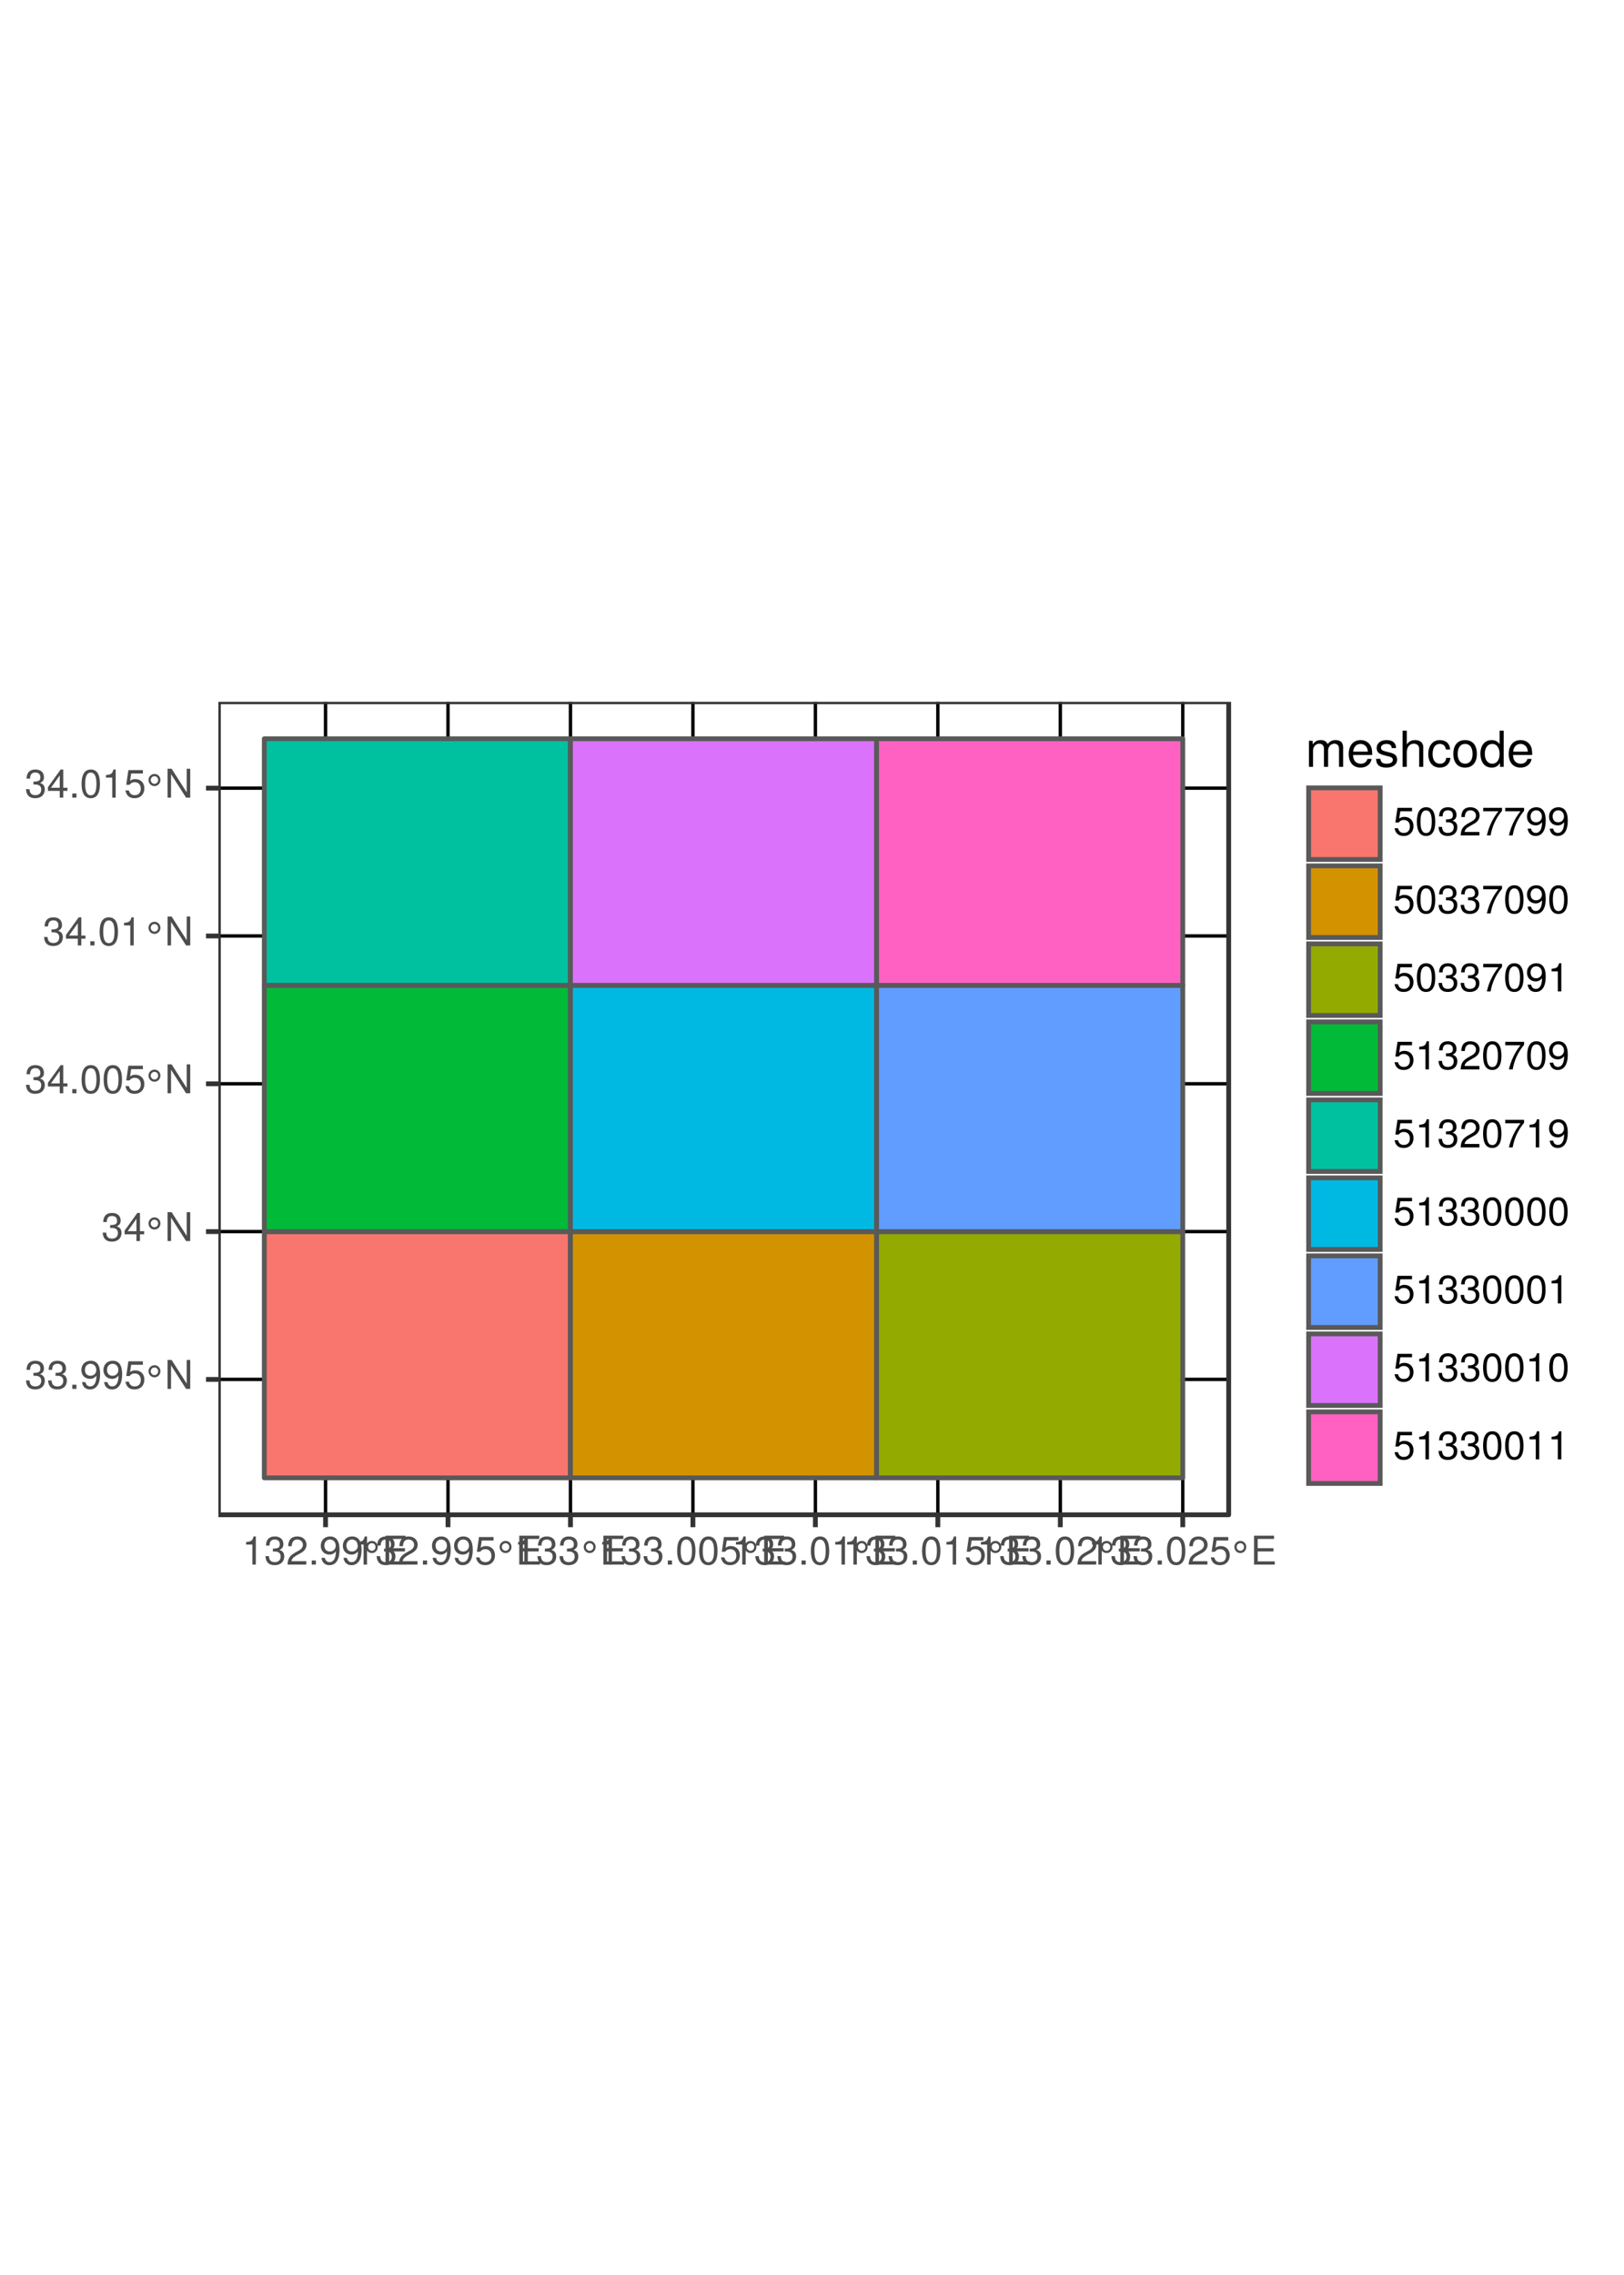 <?xml version="1.0" encoding="UTF-8"?>
<svg xmlns="http://www.w3.org/2000/svg" xmlns:xlink="http://www.w3.org/1999/xlink" width="360pt" height="504pt" viewBox="0 0 360 504" version="1.1">
<defs>
<g>
<symbol overflow="visible" id="glyph0-0">
<path style="stroke:none;" d=""/>
</symbol>
<symbol overflow="visible" id="glyph0-1">
<path style="stroke:none;" d="M 4.453 -1.812 C 4.453 -2.562 4.141 -3.016 3.391 -3.266 C 3.969 -3.5 4.266 -3.891 4.266 -4.516 C 4.266 -5.594 3.547 -6.234 2.359 -6.234 C 1.109 -6.234 0.438 -5.547 0.406 -4.219 L 1.188 -4.219 C 1.203 -5.141 1.578 -5.562 2.375 -5.562 C 3.062 -5.562 3.469 -5.156 3.469 -4.5 C 3.469 -3.828 3.188 -3.547 1.938 -3.547 L 1.938 -2.906 L 2.359 -2.906 C 3.219 -2.906 3.656 -2.5 3.656 -1.797 C 3.656 -1.016 3.172 -0.547 2.359 -0.547 C 1.516 -0.547 1.109 -0.969 1.062 -1.875 L 0.281 -1.875 C 0.375 -0.5 1.062 0.125 2.344 0.125 C 3.625 0.125 4.453 -0.641 4.453 -1.812 Z M 4.453 -1.812 "/>
</symbol>
<symbol overflow="visible" id="glyph0-2">
<path style="stroke:none;" d="M 1.688 0 L 1.688 -0.922 L 0.766 -0.922 L 0.766 0 Z M 1.688 0 "/>
</symbol>
<symbol overflow="visible" id="glyph0-3">
<path style="stroke:none;" d="M 4.484 -3.266 C 4.484 -5.219 3.797 -6.234 2.375 -6.234 C 1.188 -6.234 0.328 -5.391 0.328 -4.172 C 0.328 -3.016 1.125 -2.219 2.25 -2.219 C 2.844 -2.219 3.266 -2.438 3.672 -2.922 C 3.672 -1.406 3.172 -0.547 2.281 -0.547 C 1.734 -0.547 1.359 -0.891 1.234 -1.5 L 0.469 -1.5 C 0.609 -0.469 1.281 0.125 2.234 0.125 C 3.688 0.125 4.484 -1.109 4.484 -3.266 Z M 3.641 -4.188 C 3.641 -3.422 3.094 -2.906 2.344 -2.906 C 1.594 -2.906 1.125 -3.391 1.125 -4.234 C 1.125 -5.016 1.656 -5.562 2.359 -5.562 C 3.094 -5.562 3.641 -5 3.641 -4.188 Z M 3.641 -4.188 "/>
</symbol>
<symbol overflow="visible" id="glyph0-4">
<path style="stroke:none;" d="M 4.516 -2.062 C 4.516 -3.297 3.688 -4.109 2.5 -4.109 C 2.062 -4.109 1.703 -4 1.344 -3.734 L 1.594 -5.344 L 4.188 -5.344 L 4.188 -6.109 L 0.969 -6.109 L 0.5 -2.844 L 1.219 -2.844 C 1.578 -3.266 1.875 -3.422 2.359 -3.422 C 3.188 -3.422 3.719 -2.891 3.719 -1.969 C 3.719 -1.062 3.203 -0.547 2.359 -0.547 C 1.688 -0.547 1.266 -0.891 1.078 -1.594 L 0.312 -1.594 C 0.562 -0.359 1.266 0.125 2.375 0.125 C 3.641 0.125 4.516 -0.75 4.516 -2.062 Z M 4.516 -2.062 "/>
</symbol>
<symbol overflow="visible" id="glyph0-5">
<path style="stroke:none;" d="M 5.688 0 L 5.688 -6.406 L 4.906 -6.406 L 4.906 -1.172 L 1.562 -6.406 L 0.672 -6.406 L 0.672 0 L 1.438 0 L 1.438 -5.203 L 4.766 0 Z M 5.688 0 "/>
</symbol>
<symbol overflow="visible" id="glyph0-6">
<path style="stroke:none;" d="M 4.578 -1.5 L 4.578 -2.188 L 3.656 -2.188 L 3.656 -6.234 L 3.078 -6.234 L 0.25 -2.312 L 0.25 -1.5 L 2.875 -1.5 L 2.875 0 L 3.656 0 L 3.656 -1.5 Z M 2.875 -2.188 L 0.922 -2.188 L 2.875 -4.922 Z M 2.875 -2.188 "/>
</symbol>
<symbol overflow="visible" id="glyph0-7">
<path style="stroke:none;" d="M 4.453 -3 C 4.453 -5.156 3.781 -6.234 2.422 -6.234 C 1.078 -6.234 0.375 -5.141 0.375 -3.047 C 0.375 -0.953 1.078 0.125 2.422 0.125 C 3.734 0.125 4.453 -0.953 4.453 -3 Z M 3.672 -3.062 C 3.672 -1.297 3.266 -0.516 2.406 -0.516 C 1.578 -0.516 1.172 -1.344 1.172 -3.047 C 1.172 -4.75 1.578 -5.547 2.422 -5.547 C 3.25 -5.547 3.672 -4.734 3.672 -3.062 Z M 3.672 -3.062 "/>
</symbol>
<symbol overflow="visible" id="glyph0-8">
<path style="stroke:none;" d="M 3.047 0 L 3.047 -6.234 L 2.547 -6.234 C 2.266 -5.281 2.094 -5.141 0.891 -5 L 0.891 -4.438 L 2.281 -4.438 L 2.281 0 Z M 3.047 0 "/>
</symbol>
<symbol overflow="visible" id="glyph0-9">
<path style="stroke:none;" d="M 4.5 -4.406 C 4.5 -5.469 3.672 -6.234 2.5 -6.234 C 1.219 -6.234 0.484 -5.594 0.438 -4.078 L 1.219 -4.078 C 1.281 -5.125 1.703 -5.562 2.469 -5.562 C 3.172 -5.562 3.703 -5.062 3.703 -4.391 C 3.703 -3.891 3.406 -3.469 2.859 -3.156 L 2.047 -2.703 C 0.75 -1.969 0.375 -1.375 0.297 0 L 4.453 0 L 4.453 -0.766 L 1.172 -0.766 C 1.25 -1.281 1.531 -1.594 2.297 -2.047 L 3.172 -2.531 C 4.047 -2.984 4.5 -3.641 4.5 -4.406 Z M 4.5 -4.406 "/>
</symbol>
<symbol overflow="visible" id="glyph0-10">
<path style="stroke:none;" d="M 5.391 0 L 5.391 -0.719 L 1.609 -0.719 L 1.609 -2.922 L 5.109 -2.922 L 5.109 -3.641 L 1.609 -3.641 L 1.609 -5.688 L 5.234 -5.688 L 5.234 -6.406 L 0.797 -6.406 L 0.797 0 Z M 5.391 0 "/>
</symbol>
<symbol overflow="visible" id="glyph0-11">
<path style="stroke:none;" d="M 4.578 -5.453 L 4.578 -6.109 L 0.406 -6.109 L 0.406 -5.344 L 3.781 -5.344 C 2.531 -3.781 1.656 -1.953 1.219 0 L 2.047 0 C 2.391 -2.016 3.266 -3.891 4.578 -5.453 Z M 4.578 -5.453 "/>
</symbol>
<symbol overflow="visible" id="glyph1-0">
<path style="stroke:none;" d=""/>
</symbol>
<symbol overflow="visible" id="glyph1-1">
<path style="stroke:none;" d="M 1.781 -6.031 C 1.031 -6.031 0.438 -5.438 0.438 -4.703 C 0.438 -3.938 1.016 -3.344 1.766 -3.344 C 2.5 -3.344 3.078 -3.938 3.078 -4.688 C 3.078 -5.438 2.516 -6.031 1.781 -6.031 Z M 1.781 -5.531 C 2.219 -5.531 2.578 -5.156 2.578 -4.688 C 2.578 -4.219 2.219 -3.844 1.766 -3.844 C 1.312 -3.844 0.938 -4.219 0.938 -4.688 C 0.938 -5.156 1.297 -5.531 1.781 -5.531 Z M 1.781 -5.531 "/>
</symbol>
<symbol overflow="visible" id="glyph2-0">
<path style="stroke:none;" d=""/>
</symbol>
<symbol overflow="visible" id="glyph2-1">
<path style="stroke:none;" d="M 8.359 0 L 8.359 -4.328 C 8.359 -5.359 7.781 -5.922 6.703 -5.922 C 5.938 -5.922 5.484 -5.703 4.938 -5.047 C 4.594 -5.672 4.141 -5.922 3.391 -5.922 C 2.625 -5.922 2.109 -5.641 1.609 -4.953 L 1.609 -5.766 L 0.781 -5.766 L 0.781 0 L 1.688 0 L 1.688 -3.625 C 1.688 -4.453 2.297 -5.125 3.047 -5.125 C 3.734 -5.125 4.109 -4.703 4.109 -3.969 L 4.109 0 L 5.031 0 L 5.031 -3.625 C 5.031 -4.453 5.641 -5.125 6.391 -5.125 C 7.062 -5.125 7.453 -4.703 7.453 -3.969 L 7.453 0 Z M 8.359 0 "/>
</symbol>
<symbol overflow="visible" id="glyph2-2">
<path style="stroke:none;" d="M 5.641 -2.625 C 5.641 -3.453 5.578 -3.984 5.406 -4.406 C 5.031 -5.359 4.156 -5.922 3.078 -5.922 C 1.469 -5.922 0.438 -4.734 0.438 -2.844 C 0.438 -0.953 1.438 0.172 3.062 0.172 C 4.375 0.172 5.297 -0.578 5.516 -1.75 L 4.594 -1.75 C 4.344 -0.984 3.828 -0.688 3.094 -0.688 C 2.141 -0.688 1.422 -1.297 1.391 -2.625 Z M 4.656 -3.438 C 4.656 -3.438 4.656 -3.391 4.656 -3.359 L 1.422 -3.359 C 1.5 -4.391 2.141 -5.078 3.062 -5.078 C 3.969 -5.078 4.656 -4.328 4.656 -3.438 Z M 4.656 -3.438 "/>
</symbol>
<symbol overflow="visible" id="glyph2-3">
<path style="stroke:none;" d="M 5.047 -1.609 C 5.047 -2.469 4.562 -2.906 3.422 -3.172 L 2.547 -3.391 C 1.797 -3.562 1.469 -3.812 1.469 -4.219 C 1.469 -4.734 1.953 -5.078 2.688 -5.078 C 3.438 -5.078 3.828 -4.766 3.844 -4.156 L 4.812 -4.156 C 4.812 -5.297 4.062 -5.922 2.734 -5.922 C 1.391 -5.922 0.516 -5.234 0.516 -4.172 C 0.516 -3.266 0.984 -2.844 2.344 -2.516 L 3.203 -2.297 C 3.844 -2.141 4.094 -1.953 4.094 -1.547 C 4.094 -1 3.547 -0.688 2.75 -0.688 C 1.922 -0.688 1.469 -0.875 1.344 -1.766 L 0.375 -1.766 C 0.422 -0.422 1.172 0.172 2.672 0.172 C 4.125 0.172 5.047 -0.5 5.047 -1.609 Z M 5.047 -1.609 "/>
</symbol>
<symbol overflow="visible" id="glyph2-4">
<path style="stroke:none;" d="M 5.344 0 L 5.344 -4.359 C 5.344 -5.328 4.656 -5.922 3.531 -5.922 C 2.719 -5.922 2.219 -5.672 1.688 -4.969 L 1.688 -8.016 L 0.766 -8.016 L 0.766 0 L 1.688 0 L 1.688 -3.172 C 1.688 -4.359 2.297 -5.125 3.25 -5.125 C 3.891 -5.125 4.438 -4.75 4.438 -4 L 4.438 0 Z M 5.344 0 "/>
</symbol>
<symbol overflow="visible" id="glyph2-5">
<path style="stroke:none;" d="M 5.25 -1.984 L 4.328 -1.984 C 4.172 -1.062 3.703 -0.688 2.922 -0.688 C 1.906 -0.688 1.297 -1.469 1.297 -2.828 C 1.297 -4.266 1.891 -5.078 2.891 -5.078 C 3.656 -5.078 4.141 -4.625 4.25 -3.828 L 5.188 -3.828 C 5.078 -5.234 4.188 -5.922 2.906 -5.922 C 1.359 -5.922 0.344 -4.734 0.344 -2.828 C 0.344 -0.969 1.328 0.172 2.891 0.172 C 4.266 0.172 5.141 -0.656 5.25 -1.984 Z M 5.25 -1.984 "/>
</symbol>
<symbol overflow="visible" id="glyph2-6">
<path style="stroke:none;" d="M 5.609 -2.844 C 5.609 -4.828 4.656 -5.922 2.984 -5.922 C 1.375 -5.922 0.391 -4.812 0.391 -2.875 C 0.391 -0.953 1.359 0.172 3 0.172 C 4.625 0.172 5.609 -0.953 5.609 -2.844 Z M 4.656 -2.844 C 4.656 -1.5 4.016 -0.688 3 -0.688 C 1.984 -0.688 1.359 -1.484 1.359 -2.875 C 1.359 -4.266 1.984 -5.078 3 -5.078 C 4.031 -5.078 4.656 -4.281 4.656 -2.844 Z M 4.656 -2.844 "/>
</symbol>
<symbol overflow="visible" id="glyph2-7">
<path style="stroke:none;" d="M 5.438 0 L 5.438 -8.016 L 4.531 -8.016 L 4.531 -5.031 C 4.141 -5.625 3.531 -5.922 2.766 -5.922 C 1.266 -5.922 0.281 -4.781 0.281 -2.938 C 0.281 -0.984 1.25 0.172 2.797 0.172 C 3.594 0.172 4.141 -0.125 4.625 -0.844 L 4.625 0 Z M 4.531 -2.859 C 4.531 -1.531 3.891 -0.688 2.922 -0.688 C 1.906 -0.688 1.25 -1.547 1.25 -2.875 C 1.25 -4.219 1.906 -5.078 2.922 -5.078 C 3.906 -5.078 4.531 -4.188 4.531 -2.859 Z M 4.531 -2.859 "/>
</symbol>
</g>
<clipPath id="clip1">
  <path d="M 0 150.004 L 360 150.004 L 360 354 L 0 354 Z M 0 150.004 "/>
</clipPath>
<clipPath id="clip2">
  <path d="M 0 150.004 L 360 150.004 L 360 355 L 0 355 Z M 0 150.004 "/>
</clipPath>
<clipPath id="clip3">
  <path d="M 48.41 155.48 L 273 155.48 L 273 336 L 48.41 336 Z M 48.41 155.48 "/>
</clipPath>
<clipPath id="clip4">
  <path d="M 71 155.48 L 73 155.48 L 73 336 L 71 336 Z M 71 155.48 "/>
</clipPath>
<clipPath id="clip5">
  <path d="M 98 155.48 L 100 155.48 L 100 336 L 98 336 Z M 98 155.48 "/>
</clipPath>
<clipPath id="clip6">
  <path d="M 126 155.48 L 127 155.48 L 127 336 L 126 336 Z M 126 155.48 "/>
</clipPath>
<clipPath id="clip7">
  <path d="M 153 155.48 L 154 155.48 L 154 336 L 153 336 Z M 153 155.48 "/>
</clipPath>
<clipPath id="clip8">
  <path d="M 180 155.48 L 182 155.48 L 182 336 L 180 336 Z M 180 155.48 "/>
</clipPath>
<clipPath id="clip9">
  <path d="M 207 155.48 L 209 155.48 L 209 336 L 207 336 Z M 207 155.48 "/>
</clipPath>
<clipPath id="clip10">
  <path d="M 234 155.48 L 236 155.48 L 236 336 L 234 336 Z M 234 155.48 "/>
</clipPath>
<clipPath id="clip11">
  <path d="M 261 155.48 L 263 155.48 L 263 336 L 261 336 Z M 261 155.48 "/>
</clipPath>
<clipPath id="clip12">
  <path d="M 48.41 305 L 273 305 L 273 306 L 48.41 306 Z M 48.41 305 "/>
</clipPath>
<clipPath id="clip13">
  <path d="M 48.41 272 L 273 272 L 273 274 L 48.41 274 Z M 48.41 272 "/>
</clipPath>
<clipPath id="clip14">
  <path d="M 48.41 239 L 273 239 L 273 241 L 48.41 241 Z M 48.41 239 "/>
</clipPath>
<clipPath id="clip15">
  <path d="M 48.41 206 L 273 206 L 273 208 L 48.41 208 Z M 48.41 206 "/>
</clipPath>
<clipPath id="clip16">
  <path d="M 48.41 174 L 273 174 L 273 175 L 48.41 175 Z M 48.41 174 "/>
</clipPath>
<clipPath id="clip17">
  <path d="M 48.41 155.48 L 273 155.48 L 273 336.586 L 48.41 336.586 Z M 48.41 155.48 "/>
</clipPath>
</defs>
<g id="surface26">
<rect x="0" y="0" width="360" height="504" style="fill:rgb(100%,100%,100%);fill-opacity:1;stroke:none;"/>
<g clip-path="url(#clip1)" clip-rule="nonzero">
<path style=" stroke:none;fill-rule:nonzero;fill:rgb(100%,100%,100%);fill-opacity:1;" d="M 0 353.996 L 360 353.996 L 360 150 L 0 150 Z M 0 353.996 "/>
</g>
<g clip-path="url(#clip2)" clip-rule="nonzero">
<path style="fill:none;stroke-width:1.067;stroke-linecap:round;stroke-linejoin:round;stroke:rgb(100%,100%,100%);stroke-opacity:1;stroke-miterlimit:10;" d="M 0 353.996 L 360 353.996 L 360 150 L 0 150 Z M 0 353.996 "/>
</g>
<g clip-path="url(#clip3)" clip-rule="nonzero">
<path style=" stroke:none;fill-rule:nonzero;fill:rgb(100%,100%,100%);fill-opacity:1;" d="M 48.41 335.586 L 272.371 335.586 L 272.371 155.48 L 48.41 155.48 Z M 48.41 335.586 "/>
</g>
<g clip-path="url(#clip4)" clip-rule="nonzero">
<path style="fill:none;stroke-width:0.75;stroke-linecap:round;stroke-linejoin:round;stroke:rgb(0%,0%,0%);stroke-opacity:1;stroke-miterlimit:10;" d="M 72.164 335.586 L 72.164 155.48 "/>
</g>
<g clip-path="url(#clip5)" clip-rule="nonzero">
<path style="fill:none;stroke-width:0.75;stroke-linecap:round;stroke-linejoin:round;stroke:rgb(0%,0%,0%);stroke-opacity:1;stroke-miterlimit:10;" d="M 99.312 335.586 L 99.312 155.48 "/>
</g>
<g clip-path="url(#clip6)" clip-rule="nonzero">
<path style="fill:none;stroke-width:0.75;stroke-linecap:round;stroke-linejoin:round;stroke:rgb(0%,0%,0%);stroke-opacity:1;stroke-miterlimit:10;" d="M 126.457 335.586 L 126.457 155.48 "/>
</g>
<g clip-path="url(#clip7)" clip-rule="nonzero">
<path style="fill:none;stroke-width:0.75;stroke-linecap:round;stroke-linejoin:round;stroke:rgb(0%,0%,0%);stroke-opacity:1;stroke-miterlimit:10;" d="M 153.605 335.586 L 153.605 155.48 "/>
</g>
<g clip-path="url(#clip8)" clip-rule="nonzero">
<path style="fill:none;stroke-width:0.75;stroke-linecap:round;stroke-linejoin:round;stroke:rgb(0%,0%,0%);stroke-opacity:1;stroke-miterlimit:10;" d="M 180.75 335.586 L 180.75 155.48 "/>
</g>
<g clip-path="url(#clip9)" clip-rule="nonzero">
<path style="fill:none;stroke-width:0.75;stroke-linecap:round;stroke-linejoin:round;stroke:rgb(0%,0%,0%);stroke-opacity:1;stroke-miterlimit:10;" d="M 207.898 335.586 L 207.898 155.48 "/>
</g>
<g clip-path="url(#clip10)" clip-rule="nonzero">
<path style="fill:none;stroke-width:0.75;stroke-linecap:round;stroke-linejoin:round;stroke:rgb(0%,0%,0%);stroke-opacity:1;stroke-miterlimit:10;" d="M 235.043 335.586 L 235.043 155.48 "/>
</g>
<g clip-path="url(#clip11)" clip-rule="nonzero">
<path style="fill:none;stroke-width:0.75;stroke-linecap:round;stroke-linejoin:round;stroke:rgb(0%,0%,0%);stroke-opacity:1;stroke-miterlimit:10;" d="M 262.191 335.586 L 262.191 155.48 "/>
</g>
<g clip-path="url(#clip12)" clip-rule="nonzero">
<path style="fill:none;stroke-width:0.75;stroke-linecap:round;stroke-linejoin:round;stroke:rgb(0%,0%,0%);stroke-opacity:1;stroke-miterlimit:10;" d="M 48.41 305.59 L 272.371 305.59 "/>
</g>
<g clip-path="url(#clip13)" clip-rule="nonzero">
<path style="fill:none;stroke-width:0.75;stroke-linecap:round;stroke-linejoin:round;stroke:rgb(0%,0%,0%);stroke-opacity:1;stroke-miterlimit:10;" d="M 48.41 272.844 L 272.371 272.844 "/>
</g>
<g clip-path="url(#clip14)" clip-rule="nonzero">
<path style="fill:none;stroke-width:0.75;stroke-linecap:round;stroke-linejoin:round;stroke:rgb(0%,0%,0%);stroke-opacity:1;stroke-miterlimit:10;" d="M 48.41 240.098 L 272.371 240.098 "/>
</g>
<g clip-path="url(#clip15)" clip-rule="nonzero">
<path style="fill:none;stroke-width:0.75;stroke-linecap:round;stroke-linejoin:round;stroke:rgb(0%,0%,0%);stroke-opacity:1;stroke-miterlimit:10;" d="M 48.41 207.352 L 272.371 207.352 "/>
</g>
<g clip-path="url(#clip16)" clip-rule="nonzero">
<path style="fill:none;stroke-width:0.75;stroke-linecap:round;stroke-linejoin:round;stroke:rgb(0%,0%,0%);stroke-opacity:1;stroke-miterlimit:10;" d="M 48.41 174.605 L 272.371 174.605 "/>
</g>
<path style="fill-rule:evenodd;fill:rgb(97.255%,46.275%,42.745%);fill-opacity:1;stroke-width:1.067;stroke-linecap:butt;stroke-linejoin:round;stroke:rgb(34.902%,34.902%,34.902%);stroke-opacity:1;stroke-miterlimit:10;" d="M 58.59 327.402 L 126.457 327.402 L 126.457 272.844 L 58.59 272.844 Z M 58.59 327.402 "/>
<path style="fill-rule:evenodd;fill:rgb(82.745%,57.255%,0%);fill-opacity:1;stroke-width:1.067;stroke-linecap:butt;stroke-linejoin:round;stroke:rgb(34.902%,34.902%,34.902%);stroke-opacity:1;stroke-miterlimit:10;" d="M 126.457 327.402 L 194.324 327.402 L 194.324 272.844 L 126.457 272.844 Z M 126.457 327.402 "/>
<path style="fill-rule:evenodd;fill:rgb(57.647%,66.667%,0%);fill-opacity:1;stroke-width:1.067;stroke-linecap:butt;stroke-linejoin:round;stroke:rgb(34.902%,34.902%,34.902%);stroke-opacity:1;stroke-miterlimit:10;" d="M 194.324 327.402 L 262.191 327.402 L 262.191 272.844 L 194.324 272.844 Z M 194.324 327.402 "/>
<path style="fill-rule:evenodd;fill:rgb(0%,72.941%,21.961%);fill-opacity:1;stroke-width:1.067;stroke-linecap:butt;stroke-linejoin:round;stroke:rgb(34.902%,34.902%,34.902%);stroke-opacity:1;stroke-miterlimit:10;" d="M 58.59 272.844 L 126.457 272.844 L 126.457 218.289 L 58.59 218.289 Z M 58.59 272.844 "/>
<path style="fill-rule:evenodd;fill:rgb(0%,75.686%,62.353%);fill-opacity:1;stroke-width:1.067;stroke-linecap:butt;stroke-linejoin:round;stroke:rgb(34.902%,34.902%,34.902%);stroke-opacity:1;stroke-miterlimit:10;" d="M 58.59 218.289 L 126.457 218.289 L 126.457 163.668 L 58.59 163.668 Z M 58.59 218.289 "/>
<path style="fill-rule:evenodd;fill:rgb(0%,72.549%,89.02%);fill-opacity:1;stroke-width:1.067;stroke-linecap:butt;stroke-linejoin:round;stroke:rgb(34.902%,34.902%,34.902%);stroke-opacity:1;stroke-miterlimit:10;" d="M 126.457 272.844 L 194.324 272.844 L 194.324 218.289 L 126.457 218.289 Z M 126.457 272.844 "/>
<path style="fill-rule:evenodd;fill:rgb(38.039%,61.176%,100%);fill-opacity:1;stroke-width:1.067;stroke-linecap:butt;stroke-linejoin:round;stroke:rgb(34.902%,34.902%,34.902%);stroke-opacity:1;stroke-miterlimit:10;" d="M 194.324 272.844 L 262.191 272.844 L 262.191 218.289 L 194.324 218.289 Z M 194.324 272.844 "/>
<path style="fill-rule:evenodd;fill:rgb(85.882%,44.706%,98.431%);fill-opacity:1;stroke-width:1.067;stroke-linecap:butt;stroke-linejoin:round;stroke:rgb(34.902%,34.902%,34.902%);stroke-opacity:1;stroke-miterlimit:10;" d="M 126.457 218.289 L 194.324 218.289 L 194.324 163.668 L 126.457 163.668 Z M 126.457 218.289 "/>
<path style="fill-rule:evenodd;fill:rgb(100%,38.039%,76.471%);fill-opacity:1;stroke-width:1.067;stroke-linecap:butt;stroke-linejoin:round;stroke:rgb(34.902%,34.902%,34.902%);stroke-opacity:1;stroke-miterlimit:10;" d="M 194.324 218.289 L 262.191 218.289 L 262.191 163.668 L 194.324 163.668 Z M 194.324 218.289 "/>
<g clip-path="url(#clip17)" clip-rule="nonzero">
<path style="fill:none;stroke-width:1.067;stroke-linecap:round;stroke-linejoin:round;stroke:rgb(20%,20%,20%);stroke-opacity:1;stroke-miterlimit:10;" d="M 48.41 335.586 L 272.371 335.586 L 272.371 155.48 L 48.41 155.48 Z M 48.41 335.586 "/>
</g>
<g style="fill:rgb(30.196%,30.196%,30.196%);fill-opacity:1;">
  <use xlink:href="#glyph0-1" x="5.48" y="307.692"/>
  <use xlink:href="#glyph0-1" x="10.371" y="307.692"/>
  <use xlink:href="#glyph0-2" x="15.262" y="307.692"/>
  <use xlink:href="#glyph0-3" x="17.707" y="307.692"/>
  <use xlink:href="#glyph0-3" x="22.598" y="307.692"/>
  <use xlink:href="#glyph0-4" x="27.488" y="307.692"/>
</g>
<g style="fill:rgb(30.196%,30.196%,30.196%);fill-opacity:1;">
  <use xlink:href="#glyph1-1" x="32.48" y="308.478"/>
</g>
<g style="fill:rgb(30.196%,30.196%,30.196%);fill-opacity:1;">
  <use xlink:href="#glyph0-5" x="36.48" y="307.692"/>
</g>
<g style="fill:rgb(30.196%,30.196%,30.196%);fill-opacity:1;">
  <use xlink:href="#glyph0-1" x="22.48" y="274.946"/>
  <use xlink:href="#glyph0-6" x="27.371" y="274.946"/>
</g>
<g style="fill:rgb(30.196%,30.196%,30.196%);fill-opacity:1;">
  <use xlink:href="#glyph1-1" x="32.48" y="275.731"/>
</g>
<g style="fill:rgb(30.196%,30.196%,30.196%);fill-opacity:1;">
  <use xlink:href="#glyph0-5" x="36.48" y="274.946"/>
</g>
<g style="fill:rgb(30.196%,30.196%,30.196%);fill-opacity:1;">
  <use xlink:href="#glyph0-1" x="5.48" y="242.2"/>
  <use xlink:href="#glyph0-6" x="10.371" y="242.2"/>
  <use xlink:href="#glyph0-2" x="15.262" y="242.2"/>
  <use xlink:href="#glyph0-7" x="17.707" y="242.2"/>
  <use xlink:href="#glyph0-7" x="22.598" y="242.2"/>
  <use xlink:href="#glyph0-4" x="27.488" y="242.2"/>
</g>
<g style="fill:rgb(30.196%,30.196%,30.196%);fill-opacity:1;">
  <use xlink:href="#glyph1-1" x="32.48" y="242.985"/>
</g>
<g style="fill:rgb(30.196%,30.196%,30.196%);fill-opacity:1;">
  <use xlink:href="#glyph0-5" x="36.48" y="242.2"/>
</g>
<g style="fill:rgb(30.196%,30.196%,30.196%);fill-opacity:1;">
  <use xlink:href="#glyph0-1" x="9.48" y="209.454"/>
  <use xlink:href="#glyph0-6" x="14.371" y="209.454"/>
  <use xlink:href="#glyph0-2" x="19.262" y="209.454"/>
  <use xlink:href="#glyph0-7" x="21.707" y="209.454"/>
  <use xlink:href="#glyph0-8" x="26.598" y="209.454"/>
</g>
<g style="fill:rgb(30.196%,30.196%,30.196%);fill-opacity:1;">
  <use xlink:href="#glyph1-1" x="32.48" y="210.239"/>
</g>
<g style="fill:rgb(30.196%,30.196%,30.196%);fill-opacity:1;">
  <use xlink:href="#glyph0-5" x="36.48" y="209.454"/>
</g>
<g style="fill:rgb(30.196%,30.196%,30.196%);fill-opacity:1;">
  <use xlink:href="#glyph0-1" x="5.48" y="176.708"/>
  <use xlink:href="#glyph0-6" x="10.371" y="176.708"/>
  <use xlink:href="#glyph0-2" x="15.262" y="176.708"/>
  <use xlink:href="#glyph0-7" x="17.707" y="176.708"/>
  <use xlink:href="#glyph0-8" x="22.598" y="176.708"/>
  <use xlink:href="#glyph0-4" x="27.488" y="176.708"/>
</g>
<g style="fill:rgb(30.196%,30.196%,30.196%);fill-opacity:1;">
  <use xlink:href="#glyph1-1" x="32.48" y="177.493"/>
</g>
<g style="fill:rgb(30.196%,30.196%,30.196%);fill-opacity:1;">
  <use xlink:href="#glyph0-5" x="36.48" y="176.708"/>
</g>
<path style="fill:none;stroke-width:1.067;stroke-linecap:butt;stroke-linejoin:round;stroke:rgb(20%,20%,20%);stroke-opacity:1;stroke-miterlimit:10;" d="M 45.672 305.59 L 48.41 305.59 "/>
<path style="fill:none;stroke-width:1.067;stroke-linecap:butt;stroke-linejoin:round;stroke:rgb(20%,20%,20%);stroke-opacity:1;stroke-miterlimit:10;" d="M 45.672 272.844 L 48.41 272.844 "/>
<path style="fill:none;stroke-width:1.067;stroke-linecap:butt;stroke-linejoin:round;stroke:rgb(20%,20%,20%);stroke-opacity:1;stroke-miterlimit:10;" d="M 45.672 240.098 L 48.41 240.098 "/>
<path style="fill:none;stroke-width:1.067;stroke-linecap:butt;stroke-linejoin:round;stroke:rgb(20%,20%,20%);stroke-opacity:1;stroke-miterlimit:10;" d="M 45.672 207.352 L 48.41 207.352 "/>
<path style="fill:none;stroke-width:1.067;stroke-linecap:butt;stroke-linejoin:round;stroke:rgb(20%,20%,20%);stroke-opacity:1;stroke-miterlimit:10;" d="M 45.672 174.605 L 48.41 174.605 "/>
<path style="fill:none;stroke-width:1.067;stroke-linecap:butt;stroke-linejoin:round;stroke:rgb(20%,20%,20%);stroke-opacity:1;stroke-miterlimit:10;" d="M 72.164 338.328 L 72.164 335.586 "/>
<path style="fill:none;stroke-width:1.067;stroke-linecap:butt;stroke-linejoin:round;stroke:rgb(20%,20%,20%);stroke-opacity:1;stroke-miterlimit:10;" d="M 99.312 338.328 L 99.312 335.586 "/>
<path style="fill:none;stroke-width:1.067;stroke-linecap:butt;stroke-linejoin:round;stroke:rgb(20%,20%,20%);stroke-opacity:1;stroke-miterlimit:10;" d="M 126.457 338.328 L 126.457 335.586 "/>
<path style="fill:none;stroke-width:1.067;stroke-linecap:butt;stroke-linejoin:round;stroke:rgb(20%,20%,20%);stroke-opacity:1;stroke-miterlimit:10;" d="M 153.605 338.328 L 153.605 335.586 "/>
<path style="fill:none;stroke-width:1.067;stroke-linecap:butt;stroke-linejoin:round;stroke:rgb(20%,20%,20%);stroke-opacity:1;stroke-miterlimit:10;" d="M 180.75 338.328 L 180.75 335.586 "/>
<path style="fill:none;stroke-width:1.067;stroke-linecap:butt;stroke-linejoin:round;stroke:rgb(20%,20%,20%);stroke-opacity:1;stroke-miterlimit:10;" d="M 207.898 338.328 L 207.898 335.586 "/>
<path style="fill:none;stroke-width:1.067;stroke-linecap:butt;stroke-linejoin:round;stroke:rgb(20%,20%,20%);stroke-opacity:1;stroke-miterlimit:10;" d="M 235.043 338.328 L 235.043 335.586 "/>
<path style="fill:none;stroke-width:1.067;stroke-linecap:butt;stroke-linejoin:round;stroke:rgb(20%,20%,20%);stroke-opacity:1;stroke-miterlimit:10;" d="M 262.191 338.328 L 262.191 335.586 "/>
<g style="fill:rgb(30.196%,30.196%,30.196%);fill-opacity:1;">
  <use xlink:href="#glyph0-8" x="53.664" y="346.622"/>
  <use xlink:href="#glyph0-1" x="58.555" y="346.622"/>
  <use xlink:href="#glyph0-9" x="63.445" y="346.622"/>
  <use xlink:href="#glyph0-2" x="68.336" y="346.622"/>
  <use xlink:href="#glyph0-3" x="70.781" y="346.622"/>
  <use xlink:href="#glyph0-3" x="75.672" y="346.622"/>
</g>
<g style="fill:rgb(30.196%,30.196%,30.196%);fill-opacity:1;">
  <use xlink:href="#glyph1-1" x="80.664" y="347.407"/>
</g>
<g style="fill:rgb(30.196%,30.196%,30.196%);fill-opacity:1;">
  <use xlink:href="#glyph0-10" x="84.664" y="346.622"/>
</g>
<g style="fill:rgb(30.196%,30.196%,30.196%);fill-opacity:1;">
  <use xlink:href="#glyph0-8" x="78.312" y="346.622"/>
  <use xlink:href="#glyph0-1" x="83.203" y="346.622"/>
  <use xlink:href="#glyph0-9" x="88.094" y="346.622"/>
  <use xlink:href="#glyph0-2" x="92.984" y="346.622"/>
  <use xlink:href="#glyph0-3" x="95.43" y="346.622"/>
  <use xlink:href="#glyph0-3" x="100.32" y="346.622"/>
  <use xlink:href="#glyph0-4" x="105.211" y="346.622"/>
</g>
<g style="fill:rgb(30.196%,30.196%,30.196%);fill-opacity:1;">
  <use xlink:href="#glyph1-1" x="110.312" y="347.407"/>
</g>
<g style="fill:rgb(30.196%,30.196%,30.196%);fill-opacity:1;">
  <use xlink:href="#glyph0-10" x="114.312" y="346.622"/>
</g>
<g style="fill:rgb(30.196%,30.196%,30.196%);fill-opacity:1;">
  <use xlink:href="#glyph0-8" x="113.957" y="346.622"/>
  <use xlink:href="#glyph0-1" x="118.848" y="346.622"/>
  <use xlink:href="#glyph0-1" x="123.738" y="346.622"/>
</g>
<g style="fill:rgb(30.196%,30.196%,30.196%);fill-opacity:1;">
  <use xlink:href="#glyph1-1" x="128.957" y="347.407"/>
</g>
<g style="fill:rgb(30.196%,30.196%,30.196%);fill-opacity:1;">
  <use xlink:href="#glyph0-10" x="132.957" y="346.622"/>
</g>
<g style="fill:rgb(30.196%,30.196%,30.196%);fill-opacity:1;">
  <use xlink:href="#glyph0-8" x="132.605" y="346.622"/>
  <use xlink:href="#glyph0-1" x="137.496" y="346.622"/>
  <use xlink:href="#glyph0-1" x="142.387" y="346.622"/>
  <use xlink:href="#glyph0-2" x="147.277" y="346.622"/>
  <use xlink:href="#glyph0-7" x="149.723" y="346.622"/>
  <use xlink:href="#glyph0-7" x="154.613" y="346.622"/>
  <use xlink:href="#glyph0-4" x="159.504" y="346.622"/>
</g>
<g style="fill:rgb(30.196%,30.196%,30.196%);fill-opacity:1;">
  <use xlink:href="#glyph1-1" x="164.605" y="347.407"/>
</g>
<g style="fill:rgb(30.196%,30.196%,30.196%);fill-opacity:1;">
  <use xlink:href="#glyph0-10" x="168.605" y="346.622"/>
</g>
<g style="fill:rgb(30.196%,30.196%,30.196%);fill-opacity:1;">
  <use xlink:href="#glyph0-8" x="162.25" y="346.622"/>
  <use xlink:href="#glyph0-1" x="167.141" y="346.622"/>
  <use xlink:href="#glyph0-1" x="172.031" y="346.622"/>
  <use xlink:href="#glyph0-2" x="176.922" y="346.622"/>
  <use xlink:href="#glyph0-7" x="179.367" y="346.622"/>
  <use xlink:href="#glyph0-8" x="184.258" y="346.622"/>
</g>
<g style="fill:rgb(30.196%,30.196%,30.196%);fill-opacity:1;">
  <use xlink:href="#glyph1-1" x="189.25" y="347.407"/>
</g>
<g style="fill:rgb(30.196%,30.196%,30.196%);fill-opacity:1;">
  <use xlink:href="#glyph0-10" x="193.25" y="346.622"/>
</g>
<g style="fill:rgb(30.196%,30.196%,30.196%);fill-opacity:1;">
  <use xlink:href="#glyph0-8" x="186.898" y="346.622"/>
  <use xlink:href="#glyph0-1" x="191.789" y="346.622"/>
  <use xlink:href="#glyph0-1" x="196.68" y="346.622"/>
  <use xlink:href="#glyph0-2" x="201.57" y="346.622"/>
  <use xlink:href="#glyph0-7" x="204.016" y="346.622"/>
  <use xlink:href="#glyph0-8" x="208.906" y="346.622"/>
  <use xlink:href="#glyph0-4" x="213.797" y="346.622"/>
</g>
<g style="fill:rgb(30.196%,30.196%,30.196%);fill-opacity:1;">
  <use xlink:href="#glyph1-1" x="218.898" y="347.407"/>
</g>
<g style="fill:rgb(30.196%,30.196%,30.196%);fill-opacity:1;">
  <use xlink:href="#glyph0-10" x="222.898" y="346.622"/>
</g>
<g style="fill:rgb(30.196%,30.196%,30.196%);fill-opacity:1;">
  <use xlink:href="#glyph0-8" x="216.543" y="346.622"/>
  <use xlink:href="#glyph0-1" x="221.434" y="346.622"/>
  <use xlink:href="#glyph0-1" x="226.324" y="346.622"/>
  <use xlink:href="#glyph0-2" x="231.215" y="346.622"/>
  <use xlink:href="#glyph0-7" x="233.66" y="346.622"/>
  <use xlink:href="#glyph0-9" x="238.551" y="346.622"/>
</g>
<g style="fill:rgb(30.196%,30.196%,30.196%);fill-opacity:1;">
  <use xlink:href="#glyph1-1" x="243.543" y="347.407"/>
</g>
<g style="fill:rgb(30.196%,30.196%,30.196%);fill-opacity:1;">
  <use xlink:href="#glyph0-10" x="247.543" y="346.622"/>
</g>
<g style="fill:rgb(30.196%,30.196%,30.196%);fill-opacity:1;">
  <use xlink:href="#glyph0-8" x="241.191" y="346.622"/>
  <use xlink:href="#glyph0-1" x="246.082" y="346.622"/>
  <use xlink:href="#glyph0-1" x="250.973" y="346.622"/>
  <use xlink:href="#glyph0-2" x="255.863" y="346.622"/>
  <use xlink:href="#glyph0-7" x="258.309" y="346.622"/>
  <use xlink:href="#glyph0-9" x="263.199" y="346.622"/>
  <use xlink:href="#glyph0-4" x="268.09" y="346.622"/>
</g>
<g style="fill:rgb(30.196%,30.196%,30.196%);fill-opacity:1;">
  <use xlink:href="#glyph1-1" x="273.191" y="347.407"/>
</g>
<g style="fill:rgb(30.196%,30.196%,30.196%);fill-opacity:1;">
  <use xlink:href="#glyph0-10" x="277.191" y="346.622"/>
</g>
<path style=" stroke:none;fill-rule:evenodd;fill:rgb(100%,100%,100%);fill-opacity:1;" d="M 283.711 335.023 L 354.523 335.023 L 354.523 156.047 L 283.711 156.047 Z M 283.711 335.023 "/>
<g style="fill:rgb(0%,0%,0%);fill-opacity:1;">
  <use xlink:href="#glyph2-1" x="289.379" y="169.882"/>
  <use xlink:href="#glyph2-2" x="298.542" y="169.882"/>
  <use xlink:href="#glyph2-3" x="304.658" y="169.882"/>
  <use xlink:href="#glyph2-4" x="310.158" y="169.882"/>
  <use xlink:href="#glyph2-5" x="316.274" y="169.882"/>
  <use xlink:href="#glyph2-6" x="321.774" y="169.882"/>
  <use xlink:href="#glyph2-7" x="327.891" y="169.882"/>
  <use xlink:href="#glyph2-2" x="334.007" y="169.882"/>
</g>
<path style=" stroke:none;fill-rule:evenodd;fill:rgb(100%,100%,100%);fill-opacity:1;" d="M 289.379 191.113 L 306.66 191.113 L 306.66 173.832 L 289.379 173.832 Z M 289.379 191.113 "/>
<path style="fill-rule:evenodd;fill:rgb(97.255%,46.275%,42.745%);fill-opacity:1;stroke-width:1.067;stroke-linecap:round;stroke-linejoin:miter;stroke:rgb(34.902%,34.902%,34.902%);stroke-opacity:1;stroke-miterlimit:10;" d="M 290.09 190.402 L 305.953 190.402 L 305.953 174.539 L 290.09 174.539 Z M 290.09 190.402 "/>
<path style=" stroke:none;fill-rule:evenodd;fill:rgb(100%,100%,100%);fill-opacity:1;" d="M 289.379 208.395 L 306.66 208.395 L 306.66 191.113 L 289.379 191.113 Z M 289.379 208.395 "/>
<path style="fill-rule:evenodd;fill:rgb(82.745%,57.255%,0%);fill-opacity:1;stroke-width:1.067;stroke-linecap:round;stroke-linejoin:miter;stroke:rgb(34.902%,34.902%,34.902%);stroke-opacity:1;stroke-miterlimit:10;" d="M 290.09 207.684 L 305.953 207.684 L 305.953 191.82 L 290.09 191.82 Z M 290.09 207.684 "/>
<path style=" stroke:none;fill-rule:evenodd;fill:rgb(100%,100%,100%);fill-opacity:1;" d="M 289.379 225.672 L 306.66 225.672 L 306.66 208.391 L 289.379 208.391 Z M 289.379 225.672 "/>
<path style="fill-rule:evenodd;fill:rgb(57.647%,66.667%,0%);fill-opacity:1;stroke-width:1.067;stroke-linecap:round;stroke-linejoin:miter;stroke:rgb(34.902%,34.902%,34.902%);stroke-opacity:1;stroke-miterlimit:10;" d="M 290.09 224.965 L 305.953 224.965 L 305.953 209.102 L 290.09 209.102 Z M 290.09 224.965 "/>
<path style=" stroke:none;fill-rule:evenodd;fill:rgb(100%,100%,100%);fill-opacity:1;" d="M 289.379 242.953 L 306.66 242.953 L 306.66 225.672 L 289.379 225.672 Z M 289.379 242.953 "/>
<path style="fill-rule:evenodd;fill:rgb(0%,72.941%,21.961%);fill-opacity:1;stroke-width:1.067;stroke-linecap:round;stroke-linejoin:miter;stroke:rgb(34.902%,34.902%,34.902%);stroke-opacity:1;stroke-miterlimit:10;" d="M 290.09 242.242 L 305.953 242.242 L 305.953 226.379 L 290.09 226.379 Z M 290.09 242.242 "/>
<path style=" stroke:none;fill-rule:evenodd;fill:rgb(100%,100%,100%);fill-opacity:1;" d="M 289.379 260.234 L 306.66 260.234 L 306.66 242.953 L 289.379 242.953 Z M 289.379 260.234 "/>
<path style="fill-rule:evenodd;fill:rgb(0%,75.686%,62.353%);fill-opacity:1;stroke-width:1.067;stroke-linecap:round;stroke-linejoin:miter;stroke:rgb(34.902%,34.902%,34.902%);stroke-opacity:1;stroke-miterlimit:10;" d="M 290.09 259.523 L 305.953 259.523 L 305.953 243.66 L 290.09 243.66 Z M 290.09 259.523 "/>
<path style=" stroke:none;fill-rule:evenodd;fill:rgb(100%,100%,100%);fill-opacity:1;" d="M 289.379 277.512 L 306.66 277.512 L 306.66 260.23 L 289.379 260.23 Z M 289.379 277.512 "/>
<path style="fill-rule:evenodd;fill:rgb(0%,72.549%,89.02%);fill-opacity:1;stroke-width:1.067;stroke-linecap:round;stroke-linejoin:miter;stroke:rgb(34.902%,34.902%,34.902%);stroke-opacity:1;stroke-miterlimit:10;" d="M 290.09 276.805 L 305.953 276.805 L 305.953 260.941 L 290.09 260.941 Z M 290.09 276.805 "/>
<path style=" stroke:none;fill-rule:evenodd;fill:rgb(100%,100%,100%);fill-opacity:1;" d="M 289.379 294.793 L 306.66 294.793 L 306.66 277.512 L 289.379 277.512 Z M 289.379 294.793 "/>
<path style="fill-rule:evenodd;fill:rgb(38.039%,61.176%,100%);fill-opacity:1;stroke-width:1.067;stroke-linecap:round;stroke-linejoin:miter;stroke:rgb(34.902%,34.902%,34.902%);stroke-opacity:1;stroke-miterlimit:10;" d="M 290.09 294.086 L 305.953 294.086 L 305.953 278.223 L 290.09 278.223 Z M 290.09 294.086 "/>
<path style=" stroke:none;fill-rule:evenodd;fill:rgb(100%,100%,100%);fill-opacity:1;" d="M 289.379 312.074 L 306.66 312.074 L 306.66 294.793 L 289.379 294.793 Z M 289.379 312.074 "/>
<path style="fill-rule:evenodd;fill:rgb(85.882%,44.706%,98.431%);fill-opacity:1;stroke-width:1.067;stroke-linecap:round;stroke-linejoin:miter;stroke:rgb(34.902%,34.902%,34.902%);stroke-opacity:1;stroke-miterlimit:10;" d="M 290.09 311.363 L 305.953 311.363 L 305.953 295.5 L 290.09 295.5 Z M 290.09 311.363 "/>
<path style=" stroke:none;fill-rule:evenodd;fill:rgb(100%,100%,100%);fill-opacity:1;" d="M 289.379 329.352 L 306.66 329.352 L 306.66 312.07 L 289.379 312.07 Z M 289.379 329.352 "/>
<path style="fill-rule:evenodd;fill:rgb(100%,38.039%,76.471%);fill-opacity:1;stroke-width:1.067;stroke-linecap:round;stroke-linejoin:miter;stroke:rgb(34.902%,34.902%,34.902%);stroke-opacity:1;stroke-miterlimit:10;" d="M 290.09 328.645 L 305.953 328.645 L 305.953 312.781 L 290.09 312.781 Z M 290.09 328.645 "/>
<g style="fill:rgb(0%,0%,0%);fill-opacity:1;">
  <use xlink:href="#glyph0-4" x="308.82" y="185.075"/>
  <use xlink:href="#glyph0-7" x="313.711" y="185.075"/>
  <use xlink:href="#glyph0-1" x="318.602" y="185.075"/>
  <use xlink:href="#glyph0-9" x="323.492" y="185.075"/>
  <use xlink:href="#glyph0-11" x="328.383" y="185.075"/>
  <use xlink:href="#glyph0-11" x="333.273" y="185.075"/>
  <use xlink:href="#glyph0-3" x="338.164" y="185.075"/>
  <use xlink:href="#glyph0-3" x="343.055" y="185.075"/>
</g>
<g style="fill:rgb(0%,0%,0%);fill-opacity:1;">
  <use xlink:href="#glyph0-4" x="308.82" y="202.356"/>
  <use xlink:href="#glyph0-7" x="313.711" y="202.356"/>
  <use xlink:href="#glyph0-1" x="318.602" y="202.356"/>
  <use xlink:href="#glyph0-1" x="323.492" y="202.356"/>
  <use xlink:href="#glyph0-11" x="328.383" y="202.356"/>
  <use xlink:href="#glyph0-7" x="333.273" y="202.356"/>
  <use xlink:href="#glyph0-3" x="338.164" y="202.356"/>
  <use xlink:href="#glyph0-7" x="343.055" y="202.356"/>
</g>
<g style="fill:rgb(0%,0%,0%);fill-opacity:1;">
  <use xlink:href="#glyph0-4" x="308.82" y="219.634"/>
  <use xlink:href="#glyph0-7" x="313.711" y="219.634"/>
  <use xlink:href="#glyph0-1" x="318.602" y="219.634"/>
  <use xlink:href="#glyph0-1" x="323.492" y="219.634"/>
  <use xlink:href="#glyph0-11" x="328.383" y="219.634"/>
  <use xlink:href="#glyph0-7" x="333.273" y="219.634"/>
  <use xlink:href="#glyph0-3" x="338.164" y="219.634"/>
  <use xlink:href="#glyph0-8" x="343.055" y="219.634"/>
</g>
<g style="fill:rgb(0%,0%,0%);fill-opacity:1;">
  <use xlink:href="#glyph0-4" x="308.82" y="236.915"/>
  <use xlink:href="#glyph0-8" x="313.711" y="236.915"/>
  <use xlink:href="#glyph0-1" x="318.602" y="236.915"/>
  <use xlink:href="#glyph0-9" x="323.492" y="236.915"/>
  <use xlink:href="#glyph0-7" x="328.383" y="236.915"/>
  <use xlink:href="#glyph0-11" x="333.273" y="236.915"/>
  <use xlink:href="#glyph0-7" x="338.164" y="236.915"/>
  <use xlink:href="#glyph0-3" x="343.055" y="236.915"/>
</g>
<g style="fill:rgb(0%,0%,0%);fill-opacity:1;">
  <use xlink:href="#glyph0-4" x="308.82" y="254.196"/>
  <use xlink:href="#glyph0-8" x="313.711" y="254.196"/>
  <use xlink:href="#glyph0-1" x="318.602" y="254.196"/>
  <use xlink:href="#glyph0-9" x="323.492" y="254.196"/>
  <use xlink:href="#glyph0-7" x="328.383" y="254.196"/>
  <use xlink:href="#glyph0-11" x="333.273" y="254.196"/>
  <use xlink:href="#glyph0-8" x="338.164" y="254.196"/>
  <use xlink:href="#glyph0-3" x="343.055" y="254.196"/>
</g>
<g style="fill:rgb(0%,0%,0%);fill-opacity:1;">
  <use xlink:href="#glyph0-4" x="308.82" y="271.474"/>
  <use xlink:href="#glyph0-8" x="313.711" y="271.474"/>
  <use xlink:href="#glyph0-1" x="318.602" y="271.474"/>
  <use xlink:href="#glyph0-1" x="323.492" y="271.474"/>
  <use xlink:href="#glyph0-7" x="328.383" y="271.474"/>
  <use xlink:href="#glyph0-7" x="333.273" y="271.474"/>
  <use xlink:href="#glyph0-7" x="338.164" y="271.474"/>
  <use xlink:href="#glyph0-7" x="343.055" y="271.474"/>
</g>
<g style="fill:rgb(0%,0%,0%);fill-opacity:1;">
  <use xlink:href="#glyph0-4" x="308.82" y="288.755"/>
  <use xlink:href="#glyph0-8" x="313.711" y="288.755"/>
  <use xlink:href="#glyph0-1" x="318.602" y="288.755"/>
  <use xlink:href="#glyph0-1" x="323.492" y="288.755"/>
  <use xlink:href="#glyph0-7" x="328.383" y="288.755"/>
  <use xlink:href="#glyph0-7" x="333.273" y="288.755"/>
  <use xlink:href="#glyph0-7" x="338.164" y="288.755"/>
  <use xlink:href="#glyph0-8" x="343.055" y="288.755"/>
</g>
<g style="fill:rgb(0%,0%,0%);fill-opacity:1;">
  <use xlink:href="#glyph0-4" x="308.82" y="306.036"/>
  <use xlink:href="#glyph0-8" x="313.711" y="306.036"/>
  <use xlink:href="#glyph0-1" x="318.602" y="306.036"/>
  <use xlink:href="#glyph0-1" x="323.492" y="306.036"/>
  <use xlink:href="#glyph0-7" x="328.383" y="306.036"/>
  <use xlink:href="#glyph0-7" x="333.273" y="306.036"/>
  <use xlink:href="#glyph0-8" x="338.164" y="306.036"/>
  <use xlink:href="#glyph0-7" x="343.055" y="306.036"/>
</g>
<g style="fill:rgb(0%,0%,0%);fill-opacity:1;">
  <use xlink:href="#glyph0-4" x="308.82" y="323.313"/>
  <use xlink:href="#glyph0-8" x="313.711" y="323.313"/>
  <use xlink:href="#glyph0-1" x="318.602" y="323.313"/>
  <use xlink:href="#glyph0-1" x="323.492" y="323.313"/>
  <use xlink:href="#glyph0-7" x="328.383" y="323.313"/>
  <use xlink:href="#glyph0-7" x="333.273" y="323.313"/>
  <use xlink:href="#glyph0-8" x="338.164" y="323.313"/>
  <use xlink:href="#glyph0-8" x="343.055" y="323.313"/>
</g>
</g>
</svg>
